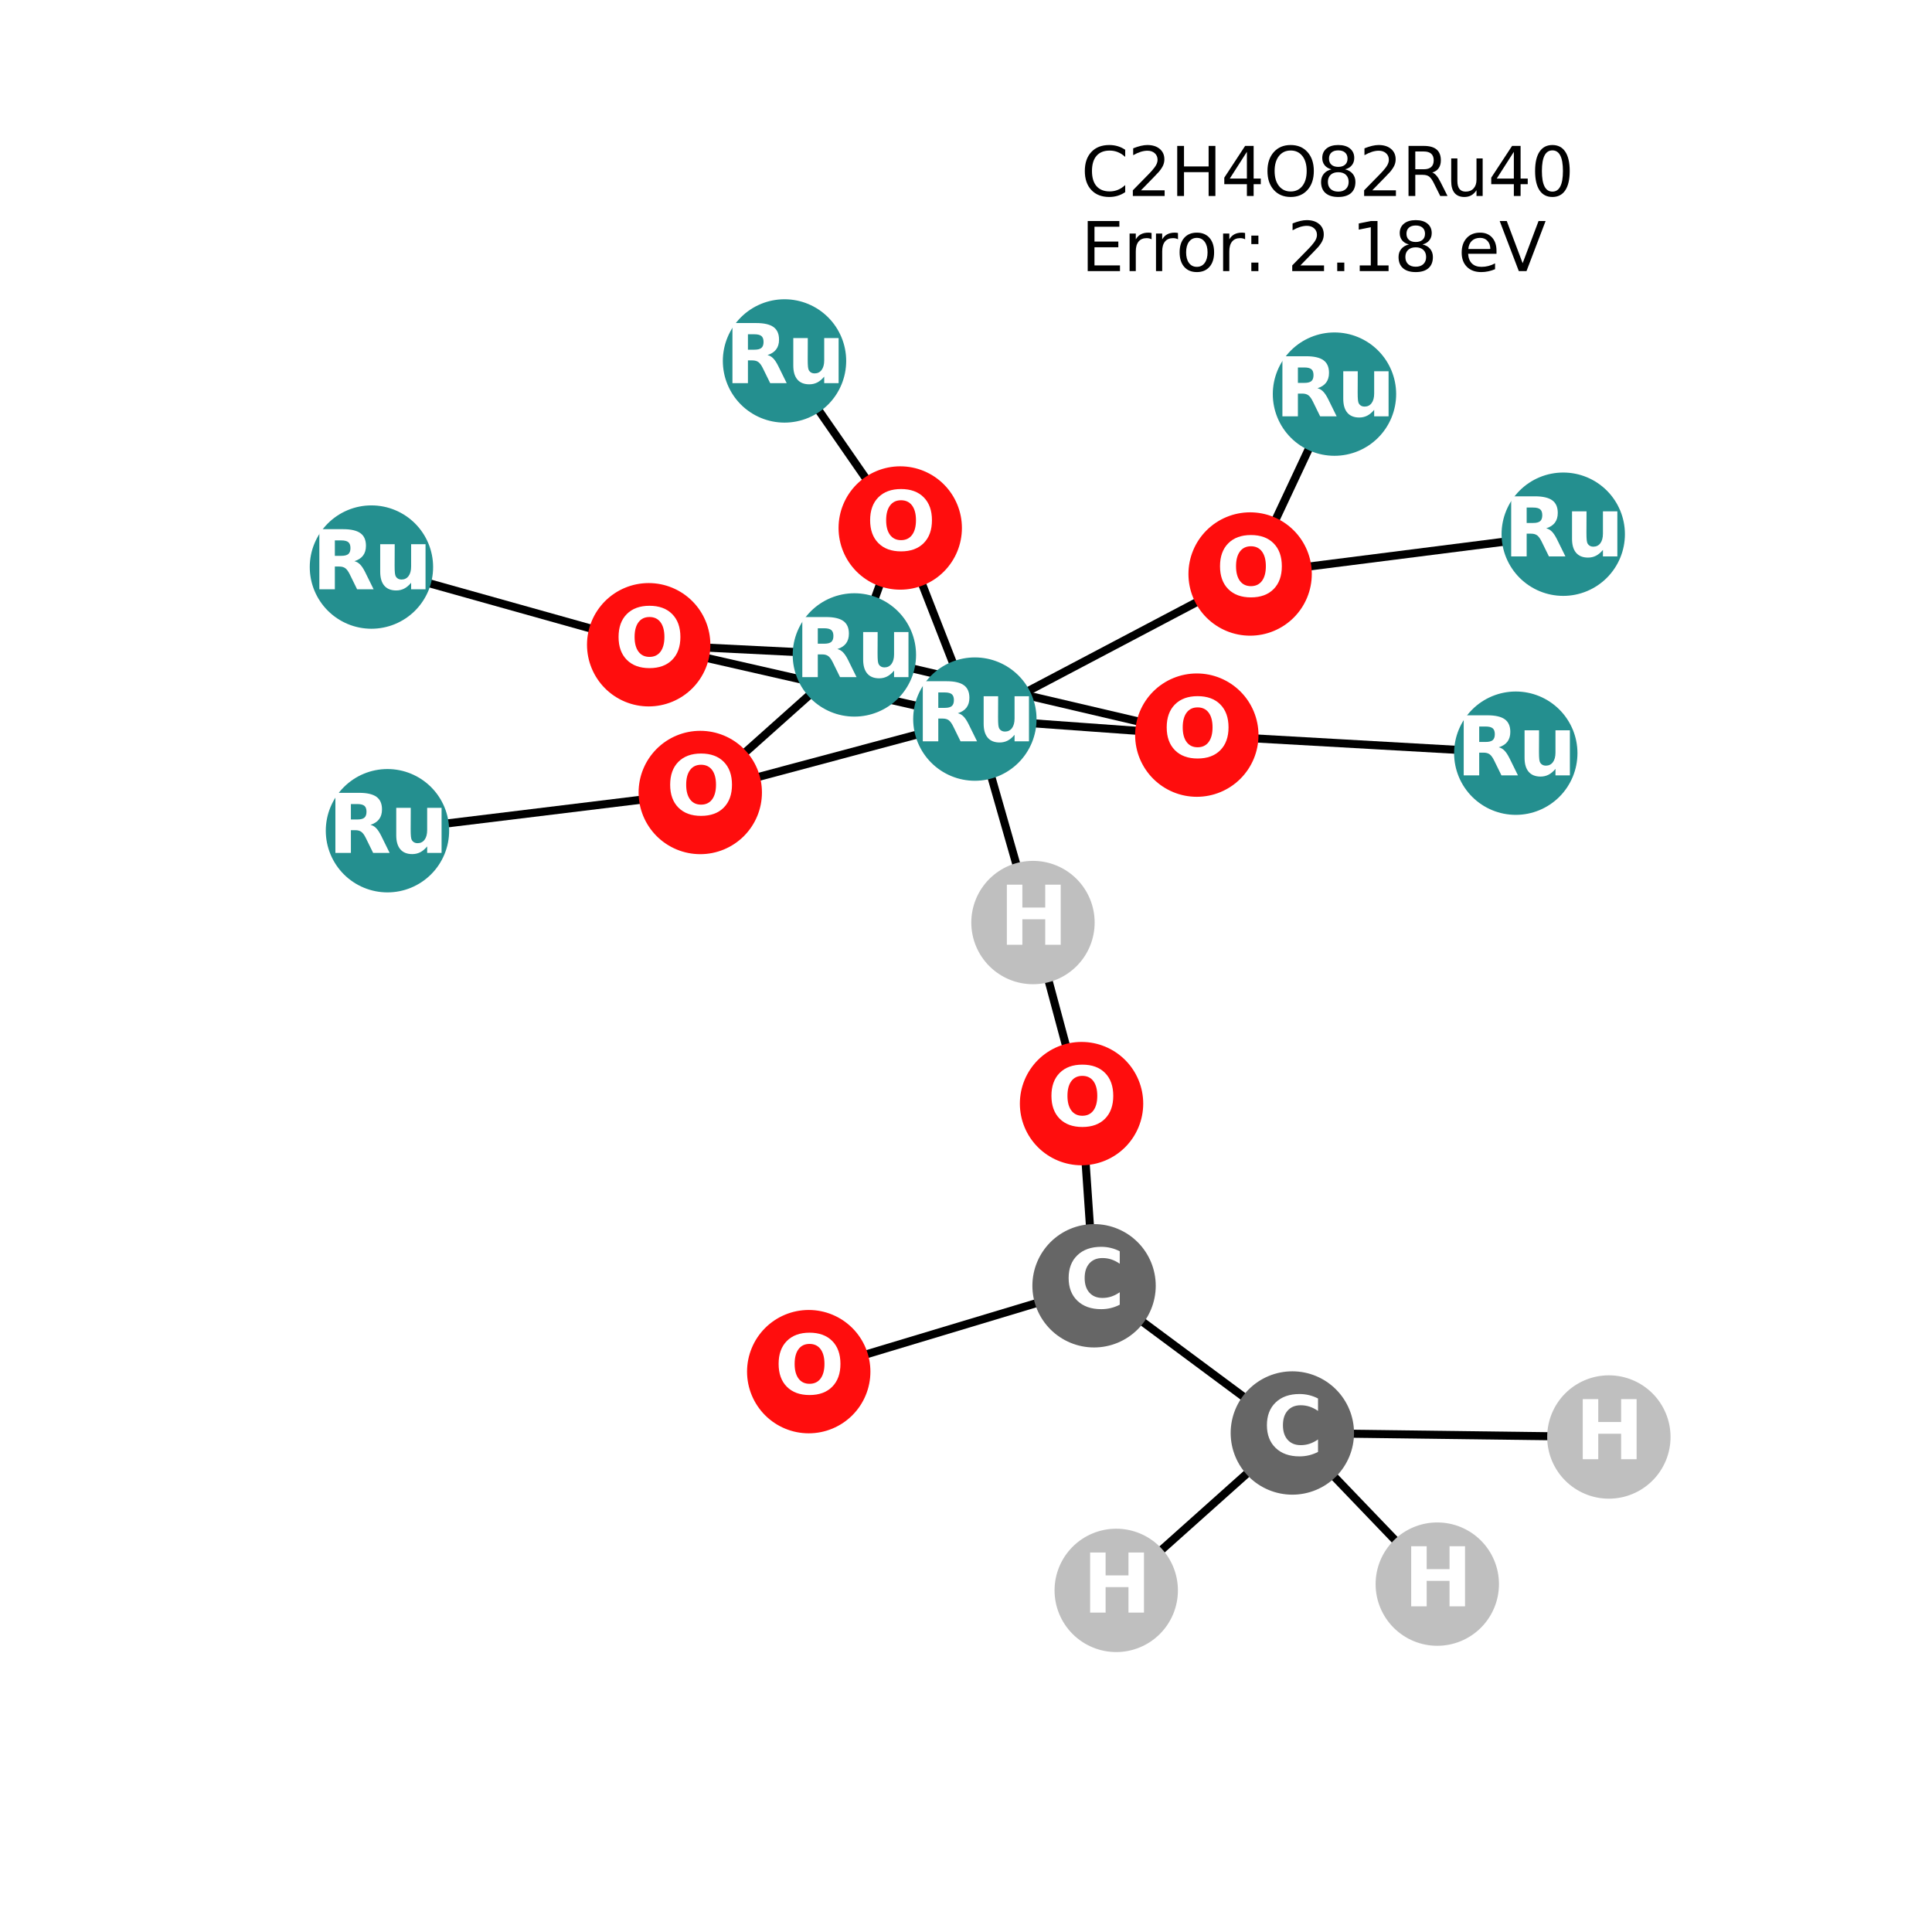 <?xml version="1.0" encoding="utf-8" standalone="no"?>
<!DOCTYPE svg PUBLIC "-//W3C//DTD SVG 1.1//EN"
  "http://www.w3.org/Graphics/SVG/1.1/DTD/svg11.dtd">
<svg xmlns:xlink="http://www.w3.org/1999/xlink" width="288pt" height="288pt" viewBox="0 0 288 288" xmlns="http://www.w3.org/2000/svg" version="1.1">
 <defs>
  <style type="text/css">*{stroke-linejoin: round; stroke-linecap: butt}</style>
 </defs>
 <g id="figure_1">
  <g id="patch_1">
   <path d="M 0 288 
L 288 288 
L 288 0 
L 0 0 
z
" style="fill: #ffffff"/>
  </g>
  <g id="axes_1">
   <g id="LineCollection_1">
    <path d="M 145.322 107.194 
L 186.354 85.566 
" clip-path="url(#p14744352c0)" style="fill: none; stroke: #000000; stroke-width: 1.2"/>
    <path d="M 145.322 107.194 
L 178.407 109.584 
" clip-path="url(#p14744352c0)" style="fill: none; stroke: #000000; stroke-width: 1.2"/>
    <path d="M 145.322 107.194 
L 134.197 78.707 
" clip-path="url(#p14744352c0)" style="fill: none; stroke: #000000; stroke-width: 1.2"/>
    <path d="M 145.322 107.194 
L 104.388 118.136 
" clip-path="url(#p14744352c0)" style="fill: none; stroke: #000000; stroke-width: 1.2"/>
    <path d="M 145.322 107.194 
L 96.698 96.111 
" clip-path="url(#p14744352c0)" style="fill: none; stroke: #000000; stroke-width: 1.2"/>
    <path d="M 145.322 107.194 
L 153.984 137.522 
" clip-path="url(#p14744352c0)" style="fill: none; stroke: #000000; stroke-width: 1.2"/>
    <path d="M 233.03 79.633 
L 186.354 85.566 
" clip-path="url(#p14744352c0)" style="fill: none; stroke: #000000; stroke-width: 1.2"/>
    <path d="M 116.946 53.804 
L 134.197 78.707 
" clip-path="url(#p14744352c0)" style="fill: none; stroke: #000000; stroke-width: 1.2"/>
    <path d="M 225.955 112.276 
L 178.407 109.584 
" clip-path="url(#p14744352c0)" style="fill: none; stroke: #000000; stroke-width: 1.2"/>
    <path d="M 127.361 97.629 
L 178.407 109.584 
" clip-path="url(#p14744352c0)" style="fill: none; stroke: #000000; stroke-width: 1.2"/>
    <path d="M 127.361 97.629 
L 134.197 78.707 
" clip-path="url(#p14744352c0)" style="fill: none; stroke: #000000; stroke-width: 1.2"/>
    <path d="M 127.361 97.629 
L 104.388 118.136 
" clip-path="url(#p14744352c0)" style="fill: none; stroke: #000000; stroke-width: 1.2"/>
    <path d="M 127.361 97.629 
L 96.698 96.111 
" clip-path="url(#p14744352c0)" style="fill: none; stroke: #000000; stroke-width: 1.2"/>
    <path d="M 198.928 58.751 
L 186.354 85.566 
" clip-path="url(#p14744352c0)" style="fill: none; stroke: #000000; stroke-width: 1.2"/>
    <path d="M 55.369 84.532 
L 96.698 96.111 
" clip-path="url(#p14744352c0)" style="fill: none; stroke: #000000; stroke-width: 1.2"/>
    <path d="M 104.388 118.136 
L 57.759 123.833 
" clip-path="url(#p14744352c0)" style="fill: none; stroke: #000000; stroke-width: 1.2"/>
    <path d="M 163.09 191.669 
L 120.556 204.469 
" clip-path="url(#p14744352c0)" style="fill: none; stroke: #000000; stroke-width: 1.2"/>
    <path d="M 163.09 191.669 
L 161.224 164.513 
" clip-path="url(#p14744352c0)" style="fill: none; stroke: #000000; stroke-width: 1.2"/>
    <path d="M 163.09 191.669 
L 192.647 213.614 
" clip-path="url(#p14744352c0)" style="fill: none; stroke: #000000; stroke-width: 1.2"/>
    <path d="M 161.224 164.513 
L 153.984 137.522 
" clip-path="url(#p14744352c0)" style="fill: none; stroke: #000000; stroke-width: 1.2"/>
    <path d="M 192.647 213.614 
L 166.395 237.076 
" clip-path="url(#p14744352c0)" style="fill: none; stroke: #000000; stroke-width: 1.2"/>
    <path d="M 192.647 213.614 
L 214.254 236.142 
" clip-path="url(#p14744352c0)" style="fill: none; stroke: #000000; stroke-width: 1.2"/>
    <path d="M 192.647 213.614 
L 239.831 214.211 
" clip-path="url(#p14744352c0)" style="fill: none; stroke: #000000; stroke-width: 1.2"/>
   </g>
   <g id="PathCollection_1">
    <defs>
     <path id="C0_0_2daedd3ffd" d="M 0 8.944 
C 2.372 8.944 4.647 8.002 6.325 6.325 
C 8.002 4.647 8.944 2.372 8.944 -0 
C 8.944 -2.372 8.002 -4.647 6.325 -6.325 
C 4.647 -8.002 2.372 -8.944 0 -8.944 
C -2.372 -8.944 -4.647 -8.002 -6.325 -6.325 
C -8.002 -4.647 -8.944 -2.372 -8.944 0 
C -8.944 2.372 -8.002 4.647 -6.325 6.325 
C -4.647 8.002 -2.372 8.944 0 8.944 
z
"/>
    </defs>
    <g clip-path="url(#p14744352c0)">
     <use xlink:href="#C0_0_2daedd3ffd" x="145.322" y="107.194" style="fill: #248f8f; stroke: #248f8f; stroke-width: 0.5"/>
    </g>
    <g clip-path="url(#p14744352c0)">
     <use xlink:href="#C0_0_2daedd3ffd" x="233.03" y="79.633" style="fill: #248f8f; stroke: #248f8f; stroke-width: 0.5"/>
    </g>
    <g clip-path="url(#p14744352c0)">
     <use xlink:href="#C0_0_2daedd3ffd" x="116.946" y="53.804" style="fill: #248f8f; stroke: #248f8f; stroke-width: 0.5"/>
    </g>
    <g clip-path="url(#p14744352c0)">
     <use xlink:href="#C0_0_2daedd3ffd" x="225.955" y="112.276" style="fill: #248f8f; stroke: #248f8f; stroke-width: 0.5"/>
    </g>
    <g clip-path="url(#p14744352c0)">
     <use xlink:href="#C0_0_2daedd3ffd" x="127.361" y="97.629" style="fill: #248f8f; stroke: #248f8f; stroke-width: 0.5"/>
    </g>
    <g clip-path="url(#p14744352c0)">
     <use xlink:href="#C0_0_2daedd3ffd" x="198.928" y="58.751" style="fill: #248f8f; stroke: #248f8f; stroke-width: 0.5"/>
    </g>
    <g clip-path="url(#p14744352c0)">
     <use xlink:href="#C0_0_2daedd3ffd" x="55.369" y="84.532" style="fill: #248f8f; stroke: #248f8f; stroke-width: 0.5"/>
    </g>
    <g clip-path="url(#p14744352c0)">
     <use xlink:href="#C0_0_2daedd3ffd" x="104.388" y="118.136" style="fill: #ff0d0d; stroke: #ff0d0d; stroke-width: 0.5"/>
    </g>
    <g clip-path="url(#p14744352c0)">
     <use xlink:href="#C0_0_2daedd3ffd" x="96.698" y="96.111" style="fill: #ff0d0d; stroke: #ff0d0d; stroke-width: 0.5"/>
    </g>
    <g clip-path="url(#p14744352c0)">
     <use xlink:href="#C0_0_2daedd3ffd" x="57.759" y="123.833" style="fill: #248f8f; stroke: #248f8f; stroke-width: 0.5"/>
    </g>
    <g clip-path="url(#p14744352c0)">
     <use xlink:href="#C0_0_2daedd3ffd" x="134.197" y="78.707" style="fill: #ff0d0d; stroke: #ff0d0d; stroke-width: 0.5"/>
    </g>
    <g clip-path="url(#p14744352c0)">
     <use xlink:href="#C0_0_2daedd3ffd" x="186.354" y="85.566" style="fill: #ff0d0d; stroke: #ff0d0d; stroke-width: 0.5"/>
    </g>
    <g clip-path="url(#p14744352c0)">
     <use xlink:href="#C0_0_2daedd3ffd" x="178.407" y="109.584" style="fill: #ff0d0d; stroke: #ff0d0d; stroke-width: 0.5"/>
    </g>
    <g clip-path="url(#p14744352c0)">
     <use xlink:href="#C0_0_2daedd3ffd" x="163.09" y="191.669" style="fill: #666666; stroke: #666666; stroke-width: 0.5"/>
    </g>
    <g clip-path="url(#p14744352c0)">
     <use xlink:href="#C0_0_2daedd3ffd" x="120.556" y="204.469" style="fill: #ff0d0d; stroke: #ff0d0d; stroke-width: 0.5"/>
    </g>
    <g clip-path="url(#p14744352c0)">
     <use xlink:href="#C0_0_2daedd3ffd" x="161.224" y="164.513" style="fill: #ff0d0d; stroke: #ff0d0d; stroke-width: 0.5"/>
    </g>
    <g clip-path="url(#p14744352c0)">
     <use xlink:href="#C0_0_2daedd3ffd" x="153.984" y="137.522" style="fill: #bfbfbf; stroke: #bfbfbf; stroke-width: 0.5"/>
    </g>
    <g clip-path="url(#p14744352c0)">
     <use xlink:href="#C0_0_2daedd3ffd" x="192.647" y="213.614" style="fill: #666666; stroke: #666666; stroke-width: 0.5"/>
    </g>
    <g clip-path="url(#p14744352c0)">
     <use xlink:href="#C0_0_2daedd3ffd" x="166.395" y="237.076" style="fill: #bfbfbf; stroke: #bfbfbf; stroke-width: 0.5"/>
    </g>
    <g clip-path="url(#p14744352c0)">
     <use xlink:href="#C0_0_2daedd3ffd" x="214.254" y="236.142" style="fill: #bfbfbf; stroke: #bfbfbf; stroke-width: 0.5"/>
    </g>
    <g clip-path="url(#p14744352c0)">
     <use xlink:href="#C0_0_2daedd3ffd" x="239.831" y="214.211" style="fill: #bfbfbf; stroke: #bfbfbf; stroke-width: 0.5"/>
    </g>
   </g>
   <g id="text_1">
    <g clip-path="url(#p14744352c0)">
     <!-- Ru -->
     <g style="fill: #ffffff" transform="translate(136.431 110.506) scale(0.12 -0.12)">
      <defs>
       <path id="DejaVuSans-Bold-52" d="M 2297 2597 
Q 2675 2597 2839 2737 
Q 3003 2878 3003 3200 
Q 3003 3519 2839 3656 
Q 2675 3794 2297 3794 
L 1791 3794 
L 1791 2597 
L 2297 2597 
z
M 1791 1766 
L 1791 0 
L 588 0 
L 588 4666 
L 2425 4666 
Q 3347 4666 3776 4356 
Q 4206 4047 4206 3378 
Q 4206 2916 3982 2619 
Q 3759 2322 3309 2181 
Q 3556 2125 3751 1926 
Q 3947 1728 4147 1325 
L 4800 0 
L 3519 0 
L 2950 1159 
Q 2778 1509 2601 1637 
Q 2425 1766 2131 1766 
L 1791 1766 
z
" transform="scale(0.016)"/>
       <path id="DejaVuSans-Bold-75" d="M 500 1363 
L 500 3500 
L 1625 3500 
L 1625 3150 
Q 1625 2866 1622 2436 
Q 1619 2006 1619 1863 
Q 1619 1441 1641 1255 
Q 1663 1069 1716 984 
Q 1784 875 1895 815 
Q 2006 756 2150 756 
Q 2500 756 2700 1025 
Q 2900 1294 2900 1772 
L 2900 3500 
L 4019 3500 
L 4019 0 
L 2900 0 
L 2900 506 
Q 2647 200 2364 54 
Q 2081 -91 1741 -91 
Q 1134 -91 817 281 
Q 500 653 500 1363 
z
" transform="scale(0.016)"/>
      </defs>
      <use xlink:href="#DejaVuSans-Bold-52"/>
      <use xlink:href="#DejaVuSans-Bold-75" transform="translate(77.002 0)"/>
     </g>
    </g>
   </g>
   <g id="text_2">
    <g clip-path="url(#p14744352c0)">
     <!-- Ru -->
     <g style="fill: #ffffff" transform="translate(224.139 82.944) scale(0.12 -0.12)">
      <use xlink:href="#DejaVuSans-Bold-52"/>
      <use xlink:href="#DejaVuSans-Bold-75" transform="translate(77.002 0)"/>
     </g>
    </g>
   </g>
   <g id="text_3">
    <g clip-path="url(#p14744352c0)">
     <!-- Ru -->
     <g style="fill: #ffffff" transform="translate(108.055 57.115) scale(0.12 -0.12)">
      <use xlink:href="#DejaVuSans-Bold-52"/>
      <use xlink:href="#DejaVuSans-Bold-75" transform="translate(77.002 0)"/>
     </g>
    </g>
   </g>
   <g id="text_4">
    <g clip-path="url(#p14744352c0)">
     <!-- Ru -->
     <g style="fill: #ffffff" transform="translate(217.064 115.587) scale(0.12 -0.12)">
      <use xlink:href="#DejaVuSans-Bold-52"/>
      <use xlink:href="#DejaVuSans-Bold-75" transform="translate(77.002 0)"/>
     </g>
    </g>
   </g>
   <g id="text_5">
    <g clip-path="url(#p14744352c0)">
     <!-- Ru -->
     <g style="fill: #ffffff" transform="translate(118.469 100.941) scale(0.12 -0.12)">
      <use xlink:href="#DejaVuSans-Bold-52"/>
      <use xlink:href="#DejaVuSans-Bold-75" transform="translate(77.002 0)"/>
     </g>
    </g>
   </g>
   <g id="text_6">
    <g clip-path="url(#p14744352c0)">
     <!-- Ru -->
     <g style="fill: #ffffff" transform="translate(190.037 62.063) scale(0.12 -0.12)">
      <use xlink:href="#DejaVuSans-Bold-52"/>
      <use xlink:href="#DejaVuSans-Bold-75" transform="translate(77.002 0)"/>
     </g>
    </g>
   </g>
   <g id="text_7">
    <g clip-path="url(#p14744352c0)">
     <!-- Ru -->
     <g style="fill: #ffffff" transform="translate(46.477 87.843) scale(0.12 -0.12)">
      <use xlink:href="#DejaVuSans-Bold-52"/>
      <use xlink:href="#DejaVuSans-Bold-75" transform="translate(77.002 0)"/>
     </g>
    </g>
   </g>
   <g id="text_8">
    <g clip-path="url(#p14744352c0)">
     <!-- O -->
     <g style="fill: #ffffff" transform="translate(99.287 121.447) scale(0.12 -0.12)">
      <defs>
       <path id="DejaVuSans-Bold-4f" d="M 2719 3878 
Q 2169 3878 1866 3472 
Q 1563 3066 1563 2328 
Q 1563 1594 1866 1187 
Q 2169 781 2719 781 
Q 3272 781 3575 1187 
Q 3878 1594 3878 2328 
Q 3878 3066 3575 3472 
Q 3272 3878 2719 3878 
z
M 2719 4750 
Q 3844 4750 4481 4106 
Q 5119 3463 5119 2328 
Q 5119 1197 4481 553 
Q 3844 -91 2719 -91 
Q 1597 -91 958 553 
Q 319 1197 319 2328 
Q 319 3463 958 4106 
Q 1597 4750 2719 4750 
z
" transform="scale(0.016)"/>
      </defs>
      <use xlink:href="#DejaVuSans-Bold-4f"/>
     </g>
    </g>
   </g>
   <g id="text_9">
    <g clip-path="url(#p14744352c0)">
     <!-- O -->
     <g style="fill: #ffffff" transform="translate(91.597 99.422) scale(0.12 -0.12)">
      <use xlink:href="#DejaVuSans-Bold-4f"/>
     </g>
    </g>
   </g>
   <g id="text_10">
    <g clip-path="url(#p14744352c0)">
     <!-- Ru -->
     <g style="fill: #ffffff" transform="translate(48.868 127.144) scale(0.12 -0.12)">
      <use xlink:href="#DejaVuSans-Bold-52"/>
      <use xlink:href="#DejaVuSans-Bold-75" transform="translate(77.002 0)"/>
     </g>
    </g>
   </g>
   <g id="text_11">
    <g clip-path="url(#p14744352c0)">
     <!-- O -->
     <g style="fill: #ffffff" transform="translate(129.096 82.019) scale(0.12 -0.12)">
      <use xlink:href="#DejaVuSans-Bold-4f"/>
     </g>
    </g>
   </g>
   <g id="text_12">
    <g clip-path="url(#p14744352c0)">
     <!-- O -->
     <g style="fill: #ffffff" transform="translate(181.253 88.877) scale(0.12 -0.12)">
      <use xlink:href="#DejaVuSans-Bold-4f"/>
     </g>
    </g>
   </g>
   <g id="text_13">
    <g clip-path="url(#p14744352c0)">
     <!-- O -->
     <g style="fill: #ffffff" transform="translate(173.306 112.895) scale(0.12 -0.12)">
      <use xlink:href="#DejaVuSans-Bold-4f"/>
     </g>
    </g>
   </g>
   <g id="text_14">
    <g clip-path="url(#p14744352c0)">
     <!-- C -->
     <g style="fill: #ffffff" transform="translate(158.687 194.981) scale(0.12 -0.12)">
      <defs>
       <path id="DejaVuSans-Bold-43" d="M 4288 256 
Q 3956 84 3597 -3 
Q 3238 -91 2847 -91 
Q 1681 -91 1000 561 
Q 319 1213 319 2328 
Q 319 3447 1000 4098 
Q 1681 4750 2847 4750 
Q 3238 4750 3597 4662 
Q 3956 4575 4288 4403 
L 4288 3438 
Q 3953 3666 3628 3772 
Q 3303 3878 2944 3878 
Q 2300 3878 1931 3465 
Q 1563 3053 1563 2328 
Q 1563 1606 1931 1193 
Q 2300 781 2944 781 
Q 3303 781 3628 887 
Q 3953 994 4288 1222 
L 4288 256 
z
" transform="scale(0.016)"/>
      </defs>
      <use xlink:href="#DejaVuSans-Bold-43"/>
     </g>
    </g>
   </g>
   <g id="text_15">
    <g clip-path="url(#p14744352c0)">
     <!-- O -->
     <g style="fill: #ffffff" transform="translate(115.455 207.781) scale(0.12 -0.12)">
      <use xlink:href="#DejaVuSans-Bold-4f"/>
     </g>
    </g>
   </g>
   <g id="text_16">
    <g clip-path="url(#p14744352c0)">
     <!-- O -->
     <g style="fill: #ffffff" transform="translate(156.123 167.824) scale(0.12 -0.12)">
      <use xlink:href="#DejaVuSans-Bold-4f"/>
     </g>
    </g>
   </g>
   <g id="text_17">
    <g clip-path="url(#p14744352c0)">
     <!-- H -->
     <g style="fill: #ffffff" transform="translate(148.963 140.834) scale(0.12 -0.12)">
      <defs>
       <path id="DejaVuSans-Bold-48" d="M 588 4666 
L 1791 4666 
L 1791 2888 
L 3566 2888 
L 3566 4666 
L 4769 4666 
L 4769 0 
L 3566 0 
L 3566 1978 
L 1791 1978 
L 1791 0 
L 588 0 
L 588 4666 
z
" transform="scale(0.016)"/>
      </defs>
      <use xlink:href="#DejaVuSans-Bold-48"/>
     </g>
    </g>
   </g>
   <g id="text_18">
    <g clip-path="url(#p14744352c0)">
     <!-- C -->
     <g style="fill: #ffffff" transform="translate(188.244 216.925) scale(0.12 -0.12)">
      <use xlink:href="#DejaVuSans-Bold-43"/>
     </g>
    </g>
   </g>
   <g id="text_19">
    <g clip-path="url(#p14744352c0)">
     <!-- H -->
     <g style="fill: #ffffff" transform="translate(161.373 240.388) scale(0.12 -0.12)">
      <use xlink:href="#DejaVuSans-Bold-48"/>
     </g>
    </g>
   </g>
   <g id="text_20">
    <g clip-path="url(#p14744352c0)">
     <!-- H -->
     <g style="fill: #ffffff" transform="translate(209.233 239.453) scale(0.12 -0.12)">
      <use xlink:href="#DejaVuSans-Bold-48"/>
     </g>
    </g>
   </g>
   <g id="text_21">
    <g clip-path="url(#p14744352c0)">
     <!-- H -->
     <g style="fill: #ffffff" transform="translate(234.81 217.522) scale(0.12 -0.12)">
      <use xlink:href="#DejaVuSans-Bold-48"/>
     </g>
    </g>
   </g>
   <g id="text_22">
    <!-- C2H4O82Ru40 -->
    <g transform="translate(161.138 29.217) scale(0.1 -0.1)">
     <defs>
      <path id="DejaVuSans-43" d="M 4122 4306 
L 4122 3641 
Q 3803 3938 3442 4084 
Q 3081 4231 2675 4231 
Q 1875 4231 1450 3742 
Q 1025 3253 1025 2328 
Q 1025 1406 1450 917 
Q 1875 428 2675 428 
Q 3081 428 3442 575 
Q 3803 722 4122 1019 
L 4122 359 
Q 3791 134 3420 21 
Q 3050 -91 2638 -91 
Q 1578 -91 968 557 
Q 359 1206 359 2328 
Q 359 3453 968 4101 
Q 1578 4750 2638 4750 
Q 3056 4750 3426 4639 
Q 3797 4528 4122 4306 
z
" transform="scale(0.016)"/>
      <path id="DejaVuSans-32" d="M 1228 531 
L 3431 531 
L 3431 0 
L 469 0 
L 469 531 
Q 828 903 1448 1529 
Q 2069 2156 2228 2338 
Q 2531 2678 2651 2914 
Q 2772 3150 2772 3378 
Q 2772 3750 2511 3984 
Q 2250 4219 1831 4219 
Q 1534 4219 1204 4116 
Q 875 4013 500 3803 
L 500 4441 
Q 881 4594 1212 4672 
Q 1544 4750 1819 4750 
Q 2544 4750 2975 4387 
Q 3406 4025 3406 3419 
Q 3406 3131 3298 2873 
Q 3191 2616 2906 2266 
Q 2828 2175 2409 1742 
Q 1991 1309 1228 531 
z
" transform="scale(0.016)"/>
      <path id="DejaVuSans-48" d="M 628 4666 
L 1259 4666 
L 1259 2753 
L 3553 2753 
L 3553 4666 
L 4184 4666 
L 4184 0 
L 3553 0 
L 3553 2222 
L 1259 2222 
L 1259 0 
L 628 0 
L 628 4666 
z
" transform="scale(0.016)"/>
      <path id="DejaVuSans-34" d="M 2419 4116 
L 825 1625 
L 2419 1625 
L 2419 4116 
z
M 2253 4666 
L 3047 4666 
L 3047 1625 
L 3713 1625 
L 3713 1100 
L 3047 1100 
L 3047 0 
L 2419 0 
L 2419 1100 
L 313 1100 
L 313 1709 
L 2253 4666 
z
" transform="scale(0.016)"/>
      <path id="DejaVuSans-4f" d="M 2522 4238 
Q 1834 4238 1429 3725 
Q 1025 3213 1025 2328 
Q 1025 1447 1429 934 
Q 1834 422 2522 422 
Q 3209 422 3611 934 
Q 4013 1447 4013 2328 
Q 4013 3213 3611 3725 
Q 3209 4238 2522 4238 
z
M 2522 4750 
Q 3503 4750 4090 4092 
Q 4678 3434 4678 2328 
Q 4678 1225 4090 567 
Q 3503 -91 2522 -91 
Q 1538 -91 948 565 
Q 359 1222 359 2328 
Q 359 3434 948 4092 
Q 1538 4750 2522 4750 
z
" transform="scale(0.016)"/>
      <path id="DejaVuSans-38" d="M 2034 2216 
Q 1584 2216 1326 1975 
Q 1069 1734 1069 1313 
Q 1069 891 1326 650 
Q 1584 409 2034 409 
Q 2484 409 2743 651 
Q 3003 894 3003 1313 
Q 3003 1734 2745 1975 
Q 2488 2216 2034 2216 
z
M 1403 2484 
Q 997 2584 770 2862 
Q 544 3141 544 3541 
Q 544 4100 942 4425 
Q 1341 4750 2034 4750 
Q 2731 4750 3128 4425 
Q 3525 4100 3525 3541 
Q 3525 3141 3298 2862 
Q 3072 2584 2669 2484 
Q 3125 2378 3379 2068 
Q 3634 1759 3634 1313 
Q 3634 634 3220 271 
Q 2806 -91 2034 -91 
Q 1263 -91 848 271 
Q 434 634 434 1313 
Q 434 1759 690 2068 
Q 947 2378 1403 2484 
z
M 1172 3481 
Q 1172 3119 1398 2916 
Q 1625 2713 2034 2713 
Q 2441 2713 2670 2916 
Q 2900 3119 2900 3481 
Q 2900 3844 2670 4047 
Q 2441 4250 2034 4250 
Q 1625 4250 1398 4047 
Q 1172 3844 1172 3481 
z
" transform="scale(0.016)"/>
      <path id="DejaVuSans-52" d="M 2841 2188 
Q 3044 2119 3236 1894 
Q 3428 1669 3622 1275 
L 4263 0 
L 3584 0 
L 2988 1197 
Q 2756 1666 2539 1819 
Q 2322 1972 1947 1972 
L 1259 1972 
L 1259 0 
L 628 0 
L 628 4666 
L 2053 4666 
Q 2853 4666 3247 4331 
Q 3641 3997 3641 3322 
Q 3641 2881 3436 2590 
Q 3231 2300 2841 2188 
z
M 1259 4147 
L 1259 2491 
L 2053 2491 
Q 2509 2491 2742 2702 
Q 2975 2913 2975 3322 
Q 2975 3731 2742 3939 
Q 2509 4147 2053 4147 
L 1259 4147 
z
" transform="scale(0.016)"/>
      <path id="DejaVuSans-75" d="M 544 1381 
L 544 3500 
L 1119 3500 
L 1119 1403 
Q 1119 906 1312 657 
Q 1506 409 1894 409 
Q 2359 409 2629 706 
Q 2900 1003 2900 1516 
L 2900 3500 
L 3475 3500 
L 3475 0 
L 2900 0 
L 2900 538 
Q 2691 219 2414 64 
Q 2138 -91 1772 -91 
Q 1169 -91 856 284 
Q 544 659 544 1381 
z
M 1991 3584 
L 1991 3584 
z
" transform="scale(0.016)"/>
      <path id="DejaVuSans-30" d="M 2034 4250 
Q 1547 4250 1301 3770 
Q 1056 3291 1056 2328 
Q 1056 1369 1301 889 
Q 1547 409 2034 409 
Q 2525 409 2770 889 
Q 3016 1369 3016 2328 
Q 3016 3291 2770 3770 
Q 2525 4250 2034 4250 
z
M 2034 4750 
Q 2819 4750 3233 4129 
Q 3647 3509 3647 2328 
Q 3647 1150 3233 529 
Q 2819 -91 2034 -91 
Q 1250 -91 836 529 
Q 422 1150 422 2328 
Q 422 3509 836 4129 
Q 1250 4750 2034 4750 
z
" transform="scale(0.016)"/>
     </defs>
     <use xlink:href="#DejaVuSans-43"/>
     <use xlink:href="#DejaVuSans-32" transform="translate(69.824 0)"/>
     <use xlink:href="#DejaVuSans-48" transform="translate(133.447 0)"/>
     <use xlink:href="#DejaVuSans-34" transform="translate(208.643 0)"/>
     <use xlink:href="#DejaVuSans-4f" transform="translate(272.266 0)"/>
     <use xlink:href="#DejaVuSans-38" transform="translate(350.977 0)"/>
     <use xlink:href="#DejaVuSans-32" transform="translate(414.6 0)"/>
     <use xlink:href="#DejaVuSans-52" transform="translate(478.223 0)"/>
     <use xlink:href="#DejaVuSans-75" transform="translate(543.205 0)"/>
     <use xlink:href="#DejaVuSans-34" transform="translate(606.584 0)"/>
     <use xlink:href="#DejaVuSans-30" transform="translate(670.207 0)"/>
    </g>
    <!-- Error: 2.18 eV -->
    <g transform="translate(161.138 40.414) scale(0.1 -0.1)">
     <defs>
      <path id="DejaVuSans-45" d="M 628 4666 
L 3578 4666 
L 3578 4134 
L 1259 4134 
L 1259 2753 
L 3481 2753 
L 3481 2222 
L 1259 2222 
L 1259 531 
L 3634 531 
L 3634 0 
L 628 0 
L 628 4666 
z
" transform="scale(0.016)"/>
      <path id="DejaVuSans-72" d="M 2631 2963 
Q 2534 3019 2420 3045 
Q 2306 3072 2169 3072 
Q 1681 3072 1420 2755 
Q 1159 2438 1159 1844 
L 1159 0 
L 581 0 
L 581 3500 
L 1159 3500 
L 1159 2956 
Q 1341 3275 1631 3429 
Q 1922 3584 2338 3584 
Q 2397 3584 2469 3576 
Q 2541 3569 2628 3553 
L 2631 2963 
z
" transform="scale(0.016)"/>
      <path id="DejaVuSans-6f" d="M 1959 3097 
Q 1497 3097 1228 2736 
Q 959 2375 959 1747 
Q 959 1119 1226 758 
Q 1494 397 1959 397 
Q 2419 397 2687 759 
Q 2956 1122 2956 1747 
Q 2956 2369 2687 2733 
Q 2419 3097 1959 3097 
z
M 1959 3584 
Q 2709 3584 3137 3096 
Q 3566 2609 3566 1747 
Q 3566 888 3137 398 
Q 2709 -91 1959 -91 
Q 1206 -91 779 398 
Q 353 888 353 1747 
Q 353 2609 779 3096 
Q 1206 3584 1959 3584 
z
" transform="scale(0.016)"/>
      <path id="DejaVuSans-3a" d="M 750 794 
L 1409 794 
L 1409 0 
L 750 0 
L 750 794 
z
M 750 3309 
L 1409 3309 
L 1409 2516 
L 750 2516 
L 750 3309 
z
" transform="scale(0.016)"/>
      <path id="DejaVuSans-20" transform="scale(0.016)"/>
      <path id="DejaVuSans-2e" d="M 684 794 
L 1344 794 
L 1344 0 
L 684 0 
L 684 794 
z
" transform="scale(0.016)"/>
      <path id="DejaVuSans-31" d="M 794 531 
L 1825 531 
L 1825 4091 
L 703 3866 
L 703 4441 
L 1819 4666 
L 2450 4666 
L 2450 531 
L 3481 531 
L 3481 0 
L 794 0 
L 794 531 
z
" transform="scale(0.016)"/>
      <path id="DejaVuSans-65" d="M 3597 1894 
L 3597 1613 
L 953 1613 
Q 991 1019 1311 708 
Q 1631 397 2203 397 
Q 2534 397 2845 478 
Q 3156 559 3463 722 
L 3463 178 
Q 3153 47 2828 -22 
Q 2503 -91 2169 -91 
Q 1331 -91 842 396 
Q 353 884 353 1716 
Q 353 2575 817 3079 
Q 1281 3584 2069 3584 
Q 2775 3584 3186 3129 
Q 3597 2675 3597 1894 
z
M 3022 2063 
Q 3016 2534 2758 2815 
Q 2500 3097 2075 3097 
Q 1594 3097 1305 2825 
Q 1016 2553 972 2059 
L 3022 2063 
z
" transform="scale(0.016)"/>
      <path id="DejaVuSans-56" d="M 1831 0 
L 50 4666 
L 709 4666 
L 2188 738 
L 3669 4666 
L 4325 4666 
L 2547 0 
L 1831 0 
z
" transform="scale(0.016)"/>
     </defs>
     <use xlink:href="#DejaVuSans-45"/>
     <use xlink:href="#DejaVuSans-72" transform="translate(63.184 0)"/>
     <use xlink:href="#DejaVuSans-72" transform="translate(102.547 0)"/>
     <use xlink:href="#DejaVuSans-6f" transform="translate(141.41 0)"/>
     <use xlink:href="#DejaVuSans-72" transform="translate(202.592 0)"/>
     <use xlink:href="#DejaVuSans-3a" transform="translate(241.955 0)"/>
     <use xlink:href="#DejaVuSans-20" transform="translate(275.646 0)"/>
     <use xlink:href="#DejaVuSans-32" transform="translate(307.434 0)"/>
     <use xlink:href="#DejaVuSans-2e" transform="translate(371.057 0)"/>
     <use xlink:href="#DejaVuSans-31" transform="translate(402.844 0)"/>
     <use xlink:href="#DejaVuSans-38" transform="translate(466.467 0)"/>
     <use xlink:href="#DejaVuSans-20" transform="translate(530.09 0)"/>
     <use xlink:href="#DejaVuSans-65" transform="translate(561.877 0)"/>
     <use xlink:href="#DejaVuSans-56" transform="translate(623.4 0)"/>
    </g>
   </g>
  </g>
 </g>
 <defs>
  <clipPath id="p14744352c0">
   <rect x="36" y="34.56" width="223.2" height="221.76"/>
  </clipPath>
 </defs>
</svg>
